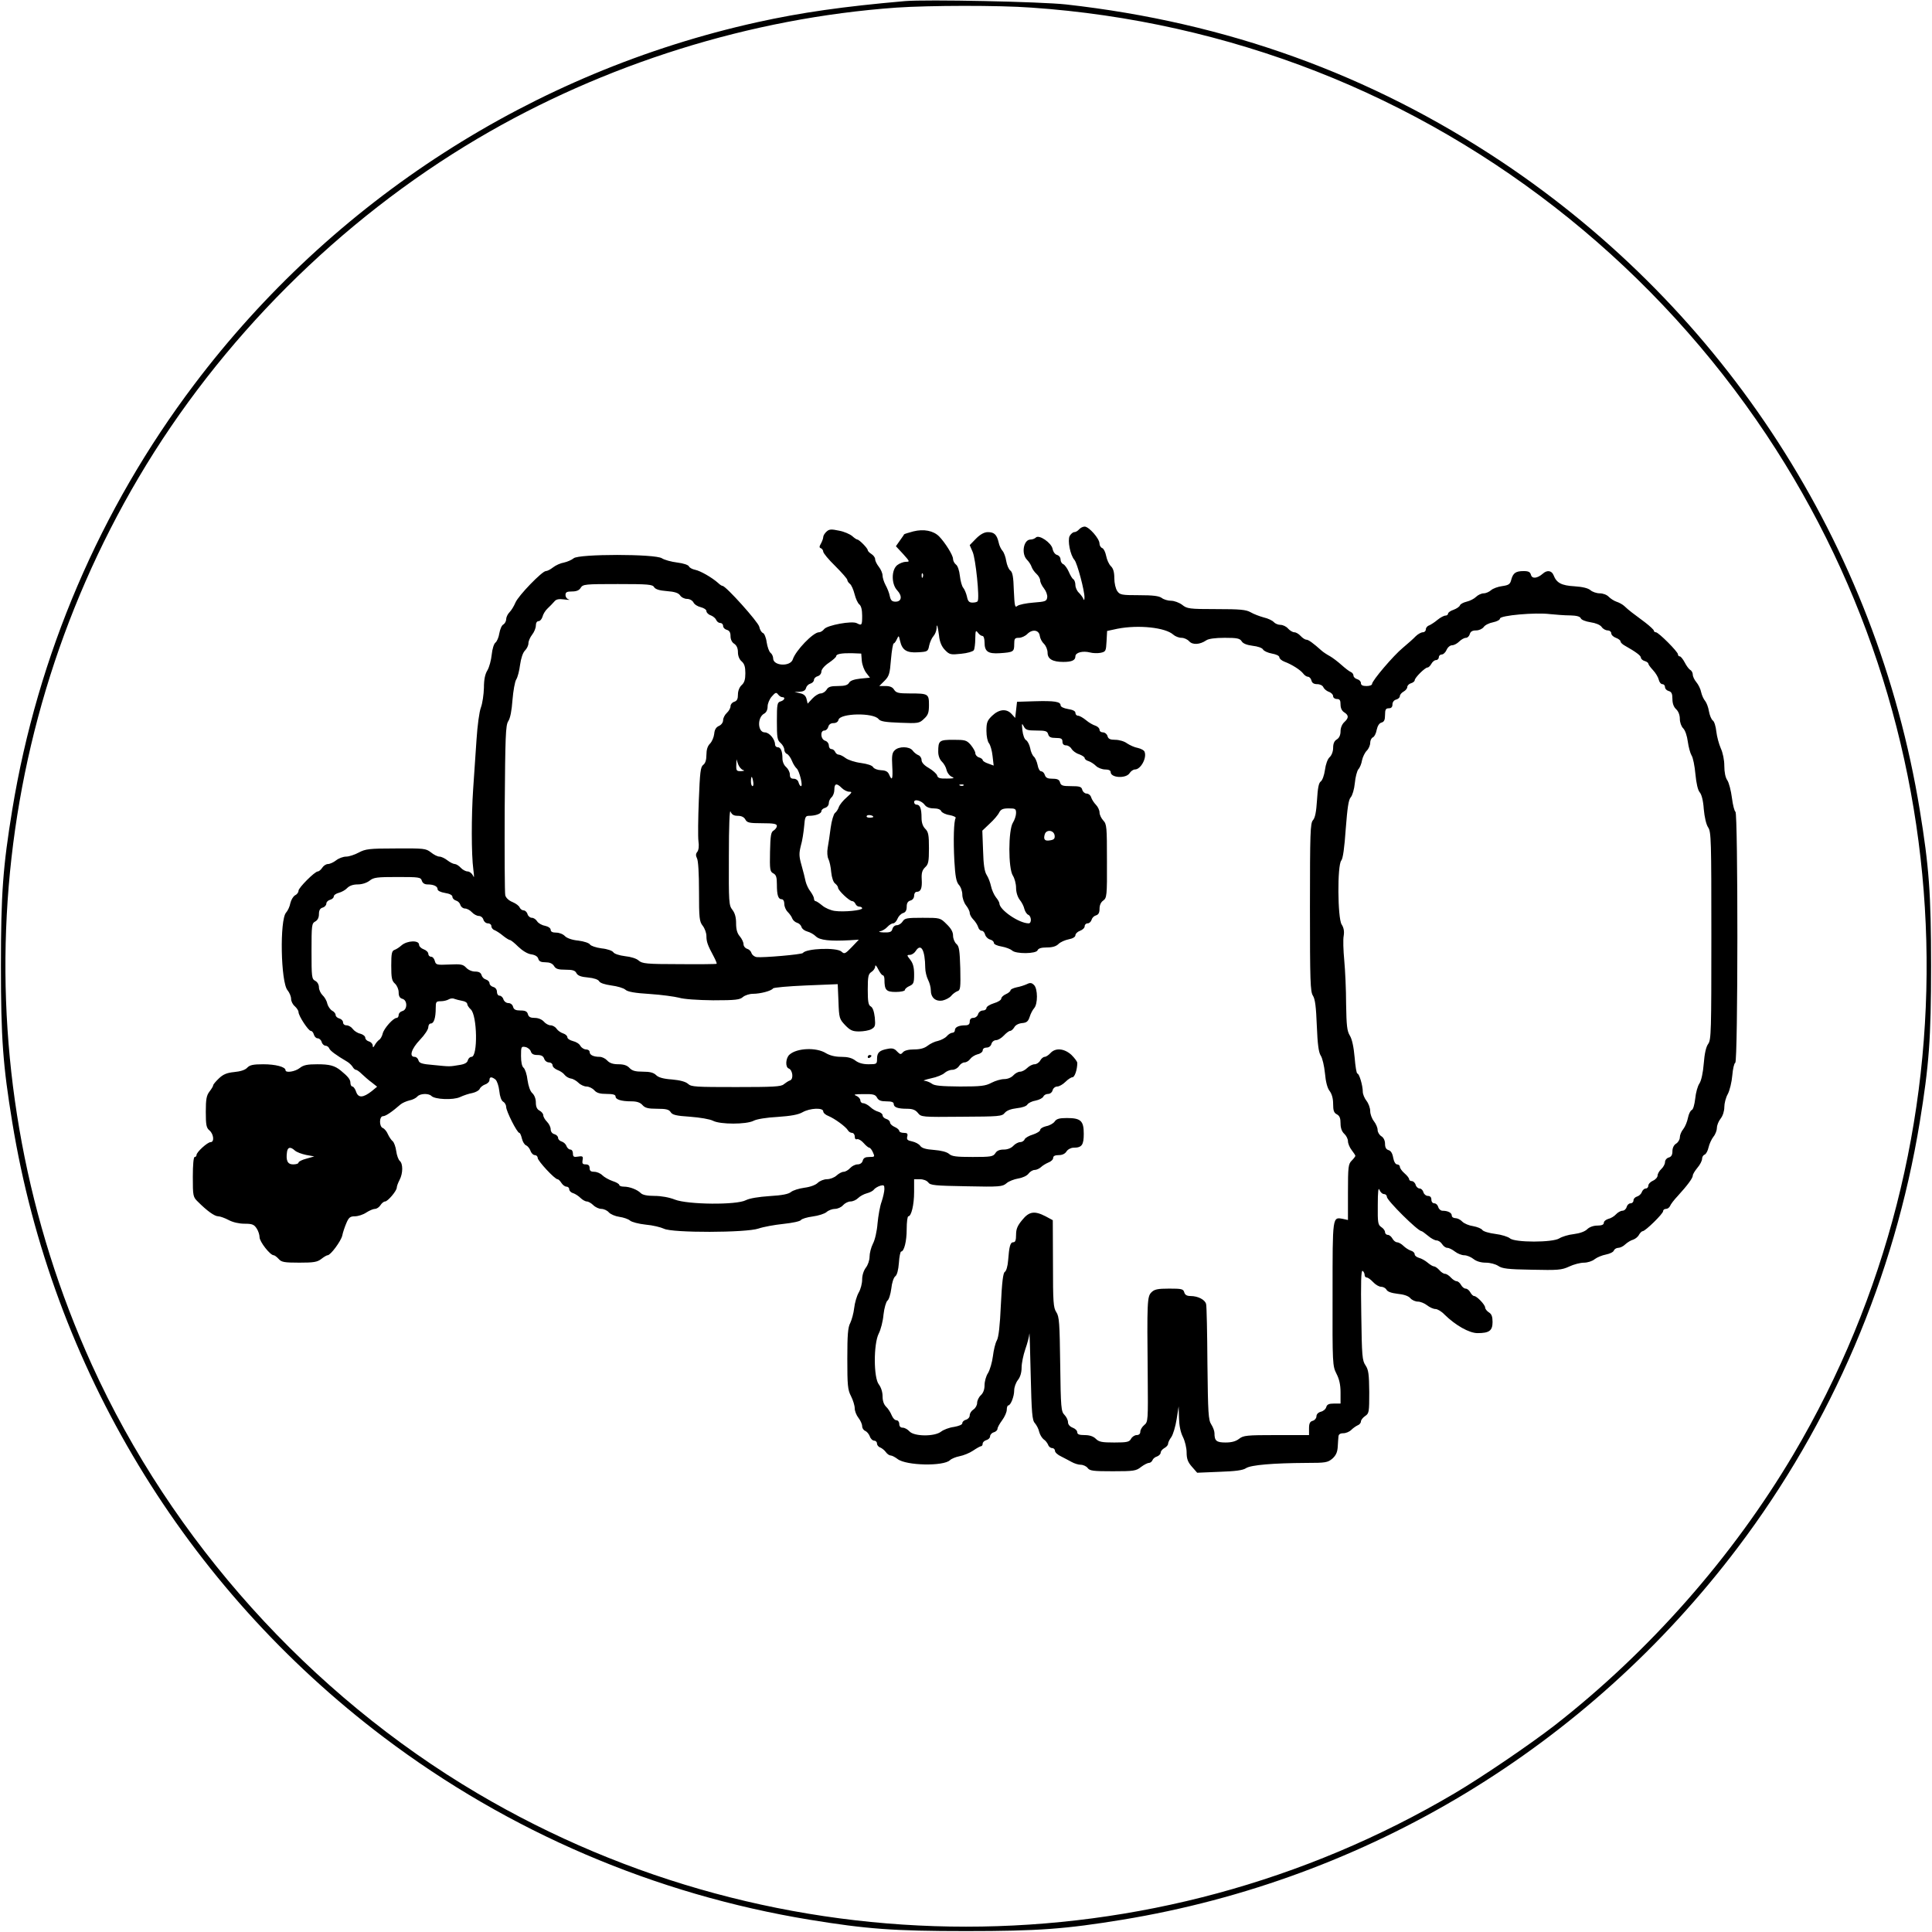 <?xml version="1.0" standalone="no"?>
<!DOCTYPE svg PUBLIC "-//W3C//DTD SVG 20010904//EN"
 "http://www.w3.org/TR/2001/REC-SVG-20010904/DTD/svg10.dtd">
<svg version="1.0" xmlns="http://www.w3.org/2000/svg"
 width="1042pt" height="1042pt" viewBox="0 0 1042 1042"
 preserveAspectRatio="xMidYMid meet">
<g transform="translate(0,1042) scale(0.1,-0.1)"
fill="#000000" stroke="none">
<path d="M4880 10414 c-331 -29 -557 -61 -797 -114 -1209 -268 -2284 -959
-3035 -1953 -508 -672 -845 -1460 -982 -2295 -50 -306 -61 -451 -61 -842 0
-391 11 -536 61 -842 216 -1322 933 -2508 2004 -3318 675 -510 1462 -847 2298
-984 306 -50 451 -61 842 -61 391 0 536 11 842 61 1324 217 2508 933 3320
2007 508 672 845 1460 982 2295 50 306 61 451 61 842 0 391 -11 536 -61 842
-234 1428 -1049 2691 -2254 3495 -709 472 -1483 752 -2350 849 -137 15 -754
28 -870 18z m682 -35 c528 -36 1049 -153 1538 -344 984 -385 1836 -1073 2427
-1960 1097 -1648 1154 -3795 145 -5500 -328 -553 -777 -1063 -1289 -1462 -132
-102 -389 -277 -538 -365 -1624 -959 -3646 -959 -5270 0 -903 533 -1650 1364
-2080 2312 -701 1544 -606 3330 253 4785 438 742 1082 1386 1827 1827 682 403
1474 651 2260 707 176 12 551 13 727 0z"/>
<path d="M5820 7565 c-7 -8 -18 -15 -26 -15 -7 0 -18 -9 -25 -21 -12 -24 3
-103 26 -129 15 -17 55 -168 54 -202 0 -15 -3 -18 -6 -8 -3 8 -14 23 -24 33
-11 10 -19 29 -19 42 0 13 -5 27 -11 31 -6 3 -17 22 -25 41 -8 18 -21 36 -29
40 -8 3 -15 14 -15 25 0 11 -8 22 -19 25 -11 3 -21 17 -24 33 -7 33 -73 78
-90 61 -6 -6 -19 -11 -29 -11 -38 0 -51 -77 -19 -109 10 -10 22 -28 25 -39 4
-11 15 -27 26 -37 11 -10 20 -26 20 -35 0 -10 9 -29 21 -44 11 -14 19 -36 17
-48 -3 -21 -10 -23 -74 -28 -39 -3 -78 -11 -87 -18 -13 -11 -15 -2 -19 83 -2
74 -7 99 -19 108 -9 7 -18 29 -22 51 -3 21 -12 46 -20 55 -8 9 -18 29 -21 46
-10 42 -24 55 -58 55 -19 0 -40 -11 -64 -35 l-34 -35 16 -37 c16 -36 38 -248
27 -265 -2 -5 -15 -8 -28 -8 -18 0 -25 7 -30 33 -4 17 -13 39 -20 47 -7 8 -15
37 -18 64 -3 29 -12 55 -21 61 -9 7 -16 21 -16 31 0 20 -43 88 -75 121 -31 31
-83 41 -139 27 -26 -7 -49 -14 -50 -16 0 -2 -11 -17 -23 -34 l-21 -30 39 -42
c36 -40 37 -42 15 -42 -13 0 -34 -8 -47 -18 -32 -26 -32 -102 0 -136 29 -31
24 -61 -9 -61 -19 0 -26 7 -31 30 -3 17 -14 44 -23 60 -9 17 -16 40 -16 51 0
12 -9 33 -20 47 -11 14 -20 32 -20 41 0 9 -9 21 -20 28 -11 7 -20 16 -20 21 0
10 -46 57 -56 57 -4 0 -17 9 -28 19 -12 10 -43 24 -71 29 -42 9 -53 8 -67 -5
-10 -9 -18 -22 -18 -30 0 -7 -6 -23 -12 -34 -10 -17 -10 -23 0 -26 6 -3 12
-11 12 -18 0 -8 29 -43 65 -78 36 -36 65 -69 65 -75 0 -5 6 -15 14 -21 8 -6
19 -31 25 -55 6 -24 17 -49 26 -56 10 -8 15 -30 15 -61 0 -52 -2 -54 -29 -40
-26 14 -160 -11 -176 -32 -7 -9 -19 -17 -28 -17 -31 0 -126 -99 -141 -146 -13
-41 -106 -36 -106 5 0 10 -6 24 -14 30 -8 6 -17 32 -21 57 -3 25 -13 48 -20
50 -8 3 -17 18 -20 34 -6 26 -180 220 -198 220 -4 0 -15 7 -24 16 -34 30 -95
65 -124 71 -15 3 -30 11 -33 18 -3 8 -30 17 -63 21 -32 4 -69 14 -83 23 -36
24 -449 24 -476 0 -11 -9 -34 -19 -52 -23 -19 -3 -45 -15 -59 -26 -14 -11 -31
-20 -39 -20 -20 0 -148 -132 -164 -170 -8 -19 -22 -42 -32 -52 -10 -10 -18
-27 -18 -38 0 -10 -7 -23 -15 -28 -9 -4 -18 -26 -22 -48 -3 -21 -13 -44 -21
-50 -8 -6 -17 -34 -20 -65 -3 -29 -13 -67 -23 -84 -13 -21 -19 -50 -19 -95 -1
-36 -8 -83 -16 -105 -9 -23 -19 -98 -24 -175 -5 -74 -13 -193 -18 -265 -10
-147 -10 -353 1 -435 5 -39 5 -49 -2 -32 -6 12 -19 22 -29 22 -10 0 -27 9 -37
20 -10 11 -25 20 -32 20 -8 0 -26 9 -40 20 -14 11 -33 20 -43 20 -10 0 -30 10
-46 23 -27 21 -37 22 -189 21 -145 0 -164 -3 -200 -22 -22 -12 -53 -22 -68
-22 -16 0 -40 -9 -54 -20 -14 -11 -34 -20 -44 -20 -10 0 -24 -9 -31 -20 -7
-11 -18 -20 -24 -20 -16 0 -104 -88 -104 -104 0 -9 -8 -20 -19 -25 -10 -6 -21
-25 -25 -42 -3 -18 -14 -41 -23 -51 -35 -39 -29 -376 8 -419 10 -12 19 -33 19
-46 0 -13 9 -31 20 -40 11 -10 20 -24 20 -31 0 -21 53 -101 66 -102 7 0 14 -9
17 -20 3 -11 12 -20 20 -20 9 0 19 -9 22 -20 3 -11 13 -20 21 -20 8 0 17 -7
20 -15 5 -12 35 -35 98 -72 10 -6 23 -19 28 -27 5 -9 13 -16 18 -16 5 0 19
-10 32 -23 13 -12 36 -33 53 -45 l29 -23 -29 -24 c-46 -36 -72 -38 -84 -4 -5
16 -15 29 -20 29 -6 0 -11 9 -11 20 0 18 -13 34 -52 66 -33 27 -61 34 -126 34
-54 0 -75 -4 -95 -20 -25 -20 -77 -28 -77 -12 0 18 -54 32 -120 32 -55 0 -73
-4 -87 -19 -11 -12 -37 -20 -70 -23 -39 -4 -59 -12 -82 -34 -17 -16 -31 -33
-31 -37 0 -5 -9 -20 -20 -34 -16 -21 -20 -41 -20 -109 0 -72 3 -87 20 -101 23
-20 27 -63 6 -63 -17 0 -76 -54 -76 -69 0 -6 -4 -11 -10 -11 -6 0 -10 -42 -10
-107 0 -104 1 -109 28 -135 48 -48 89 -78 109 -78 10 0 35 -9 56 -20 22 -12
56 -20 86 -20 41 0 51 -4 65 -25 9 -13 16 -35 16 -48 0 -24 57 -97 76 -97 5 0
17 -9 27 -20 15 -17 29 -20 111 -20 78 0 97 3 119 20 14 11 29 20 34 20 16 0
72 76 79 106 3 16 13 46 22 67 13 31 21 37 46 37 17 0 45 9 61 20 17 11 38 20
47 20 10 0 23 9 30 20 7 11 18 20 25 20 14 0 63 57 63 75 0 7 7 26 15 41 19
36 19 88 1 103 -7 6 -16 30 -19 53 -3 23 -12 47 -19 53 -7 5 -19 23 -26 38 -6
15 -19 30 -27 33 -21 8 -20 64 1 64 14 0 48 23 95 64 10 8 31 17 47 21 17 3
36 13 43 21 13 16 60 19 76 3 19 -19 117 -23 154 -6 19 9 49 19 67 22 18 4 36
14 39 22 3 8 16 19 29 24 13 4 24 15 24 24 0 18 11 19 32 3 9 -8 18 -35 21
-62 3 -30 11 -52 21 -58 9 -5 16 -18 16 -28 0 -23 59 -140 71 -140 4 0 10 -14
14 -31 4 -17 14 -33 22 -36 8 -3 19 -16 24 -29 4 -13 15 -24 24 -24 8 0 15 -7
15 -15 0 -16 92 -115 107 -115 5 0 14 -9 21 -20 7 -11 19 -20 27 -20 8 0 15
-6 15 -14 0 -8 9 -18 21 -21 12 -4 30 -16 40 -26 10 -10 26 -19 34 -19 8 0 24
-9 35 -20 11 -11 31 -20 43 -20 13 0 32 -8 41 -19 9 -10 35 -21 57 -24 22 -3
48 -12 57 -20 9 -8 47 -18 85 -22 37 -3 81 -14 98 -22 45 -23 444 -22 510 1
26 9 86 20 134 25 48 5 91 14 95 21 4 6 32 15 63 19 31 4 65 15 75 24 10 9 31
17 45 17 15 0 35 9 44 20 10 11 28 20 40 20 13 0 31 8 42 19 10 10 31 21 46
25 16 4 34 13 39 21 6 7 21 16 34 20 19 5 22 3 22 -18 0 -13 -7 -44 -15 -68
-9 -24 -18 -76 -22 -117 -3 -41 -14 -90 -25 -110 -10 -20 -18 -51 -18 -70 0
-19 -9 -45 -20 -59 -12 -16 -20 -41 -20 -64 0 -21 -8 -53 -19 -71 -10 -18 -21
-55 -24 -83 -3 -27 -13 -63 -21 -80 -13 -24 -16 -64 -16 -193 0 -143 2 -168
20 -202 11 -22 20 -51 20 -66 0 -14 9 -37 20 -51 11 -14 20 -34 20 -45 0 -10
7 -21 16 -25 8 -3 20 -16 25 -29 4 -13 15 -24 24 -24 8 0 15 -7 15 -15 0 -9 8
-19 18 -22 9 -4 23 -15 30 -25 7 -10 19 -18 26 -18 7 0 24 -9 37 -19 46 -36
249 -40 283 -6 7 7 30 17 51 21 21 4 54 17 73 30 19 13 39 24 43 24 5 0 9 6 9
14 0 7 9 16 20 19 11 3 20 12 20 20 0 9 9 19 20 22 11 3 20 12 20 19 0 7 11
27 25 46 14 19 25 44 25 57 0 13 4 23 8 23 13 0 32 48 32 81 0 17 9 42 20 56
13 16 20 41 20 67 0 23 9 67 20 99 11 31 21 69 22 84 1 16 4 -83 7 -218 5
-211 8 -250 23 -265 9 -11 20 -31 23 -47 4 -15 15 -33 24 -40 10 -6 20 -20 24
-29 3 -10 13 -18 22 -18 8 0 15 -7 15 -15 0 -8 15 -22 33 -30 17 -9 43 -22 57
-30 14 -8 36 -15 49 -15 13 0 30 -8 37 -17 11 -16 30 -18 136 -18 113 0 126 2
152 23 16 12 35 22 43 22 7 0 16 7 19 15 3 8 14 17 25 20 10 4 19 13 19 20 0
8 9 19 20 25 11 6 20 16 20 23 0 7 8 24 18 37 9 14 22 56 28 95 l11 70 2 -63
c1 -41 8 -76 21 -102 11 -22 20 -59 20 -83 0 -34 6 -52 28 -77 l29 -33 120 5
c86 3 127 8 144 20 27 17 146 27 326 28 102 0 114 2 139 23 19 17 27 34 29 63
1 21 3 47 4 57 1 11 9 17 26 17 14 0 33 8 43 18 10 10 26 21 35 25 9 3 17 13
17 20 0 8 10 21 23 30 21 14 22 21 22 129 -1 97 -4 120 -20 144 -18 26 -20 50
-23 273 -3 174 -1 241 7 237 6 -4 11 -14 11 -22 0 -8 5 -14 11 -14 7 0 22 -11
35 -25 13 -14 32 -25 43 -25 11 0 24 -7 29 -16 6 -11 27 -18 60 -22 32 -3 57
-11 68 -23 9 -11 28 -19 41 -19 14 0 36 -9 50 -20 14 -11 34 -20 45 -20 11 0
33 -13 49 -30 59 -58 133 -100 178 -100 63 0 81 13 81 60 0 29 -5 43 -20 52
-11 7 -20 19 -20 26 0 15 -45 62 -59 62 -6 0 -15 9 -21 20 -6 11 -17 20 -25
20 -8 0 -19 9 -25 20 -6 11 -17 20 -24 20 -7 0 -21 9 -31 20 -10 11 -24 20
-32 20 -7 0 -21 9 -30 20 -10 11 -23 20 -29 20 -6 0 -21 9 -34 20 -13 11 -34
23 -47 26 -13 4 -23 12 -23 19 0 8 -9 17 -21 20 -12 4 -30 16 -40 26 -10 10
-26 19 -34 19 -8 0 -19 9 -25 20 -6 11 -17 20 -25 20 -8 0 -15 7 -15 15 0 8
-9 20 -20 27 -18 12 -20 23 -19 118 0 73 3 98 9 83 5 -13 16 -23 25 -23 8 0
15 -7 15 -15 0 -19 167 -185 187 -185 3 0 18 -11 35 -25 16 -14 37 -25 46 -25
10 0 23 -9 30 -20 7 -11 19 -20 28 -20 9 0 27 -9 41 -20 14 -11 37 -20 50 -20
14 0 36 -9 50 -20 16 -13 41 -20 67 -20 23 0 52 -8 66 -17 21 -15 52 -19 181
-21 141 -3 161 -2 202 17 25 12 61 21 80 21 19 0 45 8 58 19 13 10 40 21 61
25 20 4 39 13 42 21 3 8 14 15 24 15 10 0 27 8 38 19 11 10 30 22 42 25 12 4
27 16 32 27 6 10 15 19 20 19 14 0 110 94 110 108 0 7 7 12 15 12 9 0 18 7 22
15 3 9 22 34 42 55 52 57 81 96 81 110 0 7 11 25 25 42 14 16 25 38 25 48 0
10 6 20 14 23 8 3 17 21 21 39 4 18 16 44 26 57 11 13 19 35 19 48 0 14 9 36
20 50 12 15 20 41 20 62 0 20 8 52 19 71 10 19 21 64 24 100 3 35 10 66 16 68
15 5 15 1349 1 1354 -5 2 -14 35 -19 75 -5 39 -16 82 -25 95 -10 14 -16 43
-16 77 0 33 -8 71 -19 95 -10 23 -21 63 -24 90 -3 28 -11 55 -19 60 -8 6 -17
28 -21 50 -3 21 -13 46 -20 55 -8 9 -18 30 -22 48 -3 17 -15 41 -26 54 -10 12
-19 30 -19 40 0 10 -6 22 -14 26 -7 4 -21 23 -30 41 -9 17 -21 32 -26 32 -6 0
-10 5 -10 11 0 14 -105 119 -119 119 -6 0 -11 4 -11 9 0 4 -21 24 -47 44 -27
20 -59 44 -72 54 -13 10 -31 25 -41 35 -10 9 -29 19 -42 23 -12 4 -31 16 -41
26 -10 11 -31 19 -49 19 -17 0 -40 8 -50 17 -13 11 -42 18 -86 21 -70 4 -97
18 -113 60 -10 25 -35 29 -58 8 -30 -26 -58 -29 -64 -6 -4 15 -13 20 -39 20
-43 0 -57 -10 -67 -46 -6 -25 -14 -30 -49 -35 -23 -3 -50 -13 -60 -22 -10 -9
-28 -17 -40 -17 -12 0 -31 -9 -41 -19 -10 -10 -33 -22 -51 -26 -17 -4 -34 -13
-36 -20 -3 -8 -19 -18 -35 -24 -16 -5 -29 -15 -29 -20 0 -6 -6 -11 -14 -11 -8
0 -27 -10 -43 -23 -15 -13 -36 -26 -45 -30 -10 -3 -18 -13 -18 -22 0 -8 -7
-15 -16 -15 -9 0 -27 -10 -39 -22 -12 -13 -43 -40 -69 -62 -50 -41 -166 -177
-166 -195 0 -6 -13 -11 -30 -11 -21 0 -30 5 -30 16 0 9 -9 18 -20 21 -11 3
-20 12 -20 19 0 8 -7 17 -15 20 -8 3 -31 21 -50 38 -20 18 -48 39 -62 47 -15
8 -35 21 -44 29 -47 42 -72 60 -83 60 -7 0 -21 9 -31 20 -10 11 -25 20 -34 20
-9 0 -24 9 -34 20 -9 11 -28 20 -41 20 -13 0 -29 7 -36 15 -7 8 -31 20 -54 25
-22 6 -54 18 -71 28 -25 14 -57 17 -185 17 -146 0 -158 2 -184 23 -16 12 -43
22 -60 22 -17 0 -40 7 -50 15 -15 11 -48 15 -122 15 -95 0 -104 2 -118 22 -9
13 -16 43 -16 70 0 33 -6 53 -19 65 -10 10 -21 34 -25 55 -4 20 -13 39 -21 42
-8 3 -15 14 -15 25 0 26 -57 91 -80 91 -10 0 -23 -7 -30 -15z m-843 -257 c-3
-8 -6 -5 -6 6 -1 11 2 17 5 13 3 -3 4 -12 1 -19z m-1449 -55 c7 -11 28 -18 68
-21 42 -3 63 -10 72 -23 7 -11 24 -19 37 -19 14 0 29 -8 35 -19 5 -11 23 -22
40 -26 16 -4 30 -13 30 -21 0 -8 11 -19 24 -23 13 -5 26 -17 29 -25 4 -9 13
-16 22 -16 8 0 15 -7 15 -16 0 -9 9 -18 20 -21 14 -4 20 -14 20 -34 0 -18 8
-34 20 -41 13 -9 20 -24 20 -46 0 -20 8 -39 20 -49 15 -13 20 -30 20 -64 0
-33 -5 -51 -20 -64 -12 -11 -20 -31 -20 -51 0 -24 -5 -34 -20 -39 -11 -3 -20
-14 -20 -24 0 -10 -9 -26 -20 -36 -11 -10 -20 -28 -20 -39 0 -12 -9 -25 -22
-31 -16 -7 -24 -20 -26 -43 -2 -18 -12 -42 -23 -53 -13 -13 -19 -33 -19 -60 0
-28 -6 -46 -17 -54 -15 -11 -18 -40 -24 -191 -4 -99 -5 -198 -2 -221 4 -26 1
-48 -6 -57 -9 -11 -9 -20 -2 -35 7 -11 11 -85 11 -179 0 -144 2 -162 20 -185
11 -14 20 -39 20 -55 0 -31 6 -49 40 -112 10 -19 17 -36 15 -38 -2 -2 -92 -3
-201 -2 -178 0 -200 3 -219 19 -11 11 -43 21 -74 24 -32 4 -58 13 -63 21 -5 8
-32 18 -63 21 -31 4 -59 14 -63 21 -5 8 -32 17 -63 21 -33 3 -61 13 -72 24
-10 11 -31 19 -47 19 -20 0 -30 5 -30 15 0 9 -13 18 -31 22 -17 3 -36 14 -42
24 -7 11 -19 19 -29 19 -9 0 -20 9 -23 20 -3 11 -13 20 -21 20 -8 0 -17 7 -21
15 -3 9 -20 22 -39 30 -20 8 -36 23 -39 37 -3 13 -4 223 -3 468 3 392 5 448
19 470 11 16 19 58 23 115 4 49 13 99 20 110 8 12 17 48 21 80 5 35 15 65 26
76 11 11 19 28 19 40 0 11 9 32 20 46 11 14 20 36 20 49 0 15 6 24 15 24 8 0
17 11 21 24 3 13 15 33 27 44 12 11 28 28 36 37 10 13 24 16 55 12 22 -3 33
-3 24 0 -10 2 -18 13 -18 24 0 15 7 19 35 19 24 0 39 6 47 20 12 19 24 20 200
20 164 0 188 -2 196 -17z m4940 -152 c36 -1 54 -6 58 -16 3 -8 26 -17 52 -21
28 -4 52 -14 60 -25 7 -11 22 -19 33 -19 10 0 19 -7 19 -15 0 -9 11 -20 25
-25 14 -5 25 -14 25 -19 0 -6 10 -16 23 -23 60 -34 87 -54 87 -65 0 -6 9 -15
20 -18 11 -3 20 -10 20 -14 0 -5 11 -20 25 -35 14 -15 28 -38 31 -51 3 -14 12
-25 20 -25 8 0 14 -7 14 -16 0 -9 9 -18 20 -21 15 -4 20 -14 20 -43 0 -24 7
-43 20 -55 12 -11 20 -31 20 -52 0 -19 8 -41 18 -51 11 -11 21 -41 25 -72 4
-29 13 -62 20 -74 8 -11 17 -57 21 -101 5 -51 13 -86 23 -98 10 -11 19 -44 22
-90 4 -44 13 -84 24 -100 16 -24 17 -71 17 -584 0 -514 -1 -561 -17 -583 -12
-16 -20 -54 -24 -106 -4 -50 -13 -91 -23 -107 -10 -14 -20 -51 -23 -82 -4 -33
-11 -59 -19 -62 -7 -3 -16 -21 -20 -41 -4 -21 -15 -48 -25 -61 -11 -13 -19
-33 -19 -45 0 -12 -9 -27 -20 -34 -12 -7 -20 -23 -20 -41 0 -20 -6 -30 -20
-34 -11 -3 -20 -14 -20 -25 0 -10 -9 -27 -20 -37 -11 -10 -20 -26 -20 -35 0
-9 -11 -22 -25 -28 -14 -6 -25 -18 -25 -27 0 -8 -6 -15 -14 -15 -8 0 -17 -9
-21 -19 -3 -10 -15 -21 -25 -24 -11 -3 -20 -12 -20 -21 0 -9 -7 -16 -16 -16
-9 0 -18 -9 -21 -20 -3 -11 -13 -20 -23 -20 -9 0 -25 -9 -34 -19 -10 -11 -28
-22 -42 -25 -13 -4 -24 -13 -24 -21 0 -10 -11 -15 -35 -15 -21 0 -43 -8 -55
-20 -12 -12 -40 -22 -72 -26 -29 -3 -64 -14 -78 -23 -36 -23 -240 -23 -266 0
-11 9 -46 20 -79 24 -32 4 -64 13 -70 21 -5 8 -28 17 -50 21 -22 3 -48 14 -58
24 -10 11 -27 19 -37 19 -11 0 -20 6 -20 14 0 15 -21 26 -50 26 -10 0 -20 9
-23 20 -3 11 -12 20 -21 20 -9 0 -16 8 -16 20 0 13 -7 20 -19 20 -10 0 -21 9
-24 20 -3 11 -12 20 -20 20 -9 0 -19 9 -22 20 -3 11 -13 20 -21 20 -8 0 -14 5
-14 10 0 6 -11 20 -25 32 -14 12 -25 28 -25 35 0 7 -7 13 -15 13 -8 0 -17 14
-21 36 -4 24 -13 38 -25 41 -13 4 -19 14 -19 34 0 18 -8 34 -20 41 -11 7 -20
22 -20 34 0 12 -9 33 -20 47 -11 14 -20 38 -20 55 0 16 -9 41 -20 55 -11 14
-20 36 -20 49 0 33 -19 98 -29 98 -5 0 -11 39 -15 87 -5 57 -14 99 -26 118
-15 25 -18 53 -20 170 0 77 -5 183 -10 236 -5 53 -7 112 -3 132 4 25 0 44 -11
61 -22 34 -24 320 -2 345 9 11 17 68 24 170 9 115 15 158 27 171 9 10 19 44
22 76 3 33 12 66 19 75 8 8 17 30 20 49 4 18 15 41 26 52 10 10 18 29 18 42 0
13 7 26 14 29 8 3 18 22 21 41 5 22 14 36 26 39 14 4 19 14 19 41 0 29 4 36
20 36 14 0 20 7 20 21 0 12 8 23 20 26 11 3 20 11 20 19 0 7 9 18 20 24 11 6
20 17 20 25 0 7 9 17 20 20 11 3 20 11 20 16 0 14 56 69 69 69 6 0 15 9 21 20
6 11 17 20 25 20 8 0 15 7 15 15 0 8 7 15 15 15 9 0 21 11 27 25 6 14 19 25
30 25 10 0 27 9 38 20 11 11 27 20 36 20 9 0 18 9 21 20 4 14 14 20 34 20 16
0 33 8 41 18 7 11 30 22 51 26 20 4 37 13 37 20 0 17 191 34 270 24 30 -3 79
-7 108 -7z m-3403 -114 c4 -32 15 -56 32 -73 24 -25 31 -26 87 -20 33 3 63 12
68 19 4 6 8 35 8 62 1 44 2 48 14 33 7 -10 18 -18 25 -18 6 0 11 -15 11 -34 0
-50 18 -63 82 -59 74 5 78 8 78 48 0 31 3 35 25 35 14 0 34 9 46 21 27 27 63
22 67 -11 2 -14 12 -33 23 -43 10 -10 19 -31 19 -48 0 -33 27 -49 85 -49 46 0
65 9 65 30 0 21 40 31 79 21 14 -4 40 -5 56 -2 29 6 30 9 33 62 l3 56 56 12
c113 22 258 7 301 -32 10 -9 30 -17 44 -17 14 0 32 -8 42 -19 18 -20 57 -18
91 5 12 9 49 14 100 14 67 0 82 -3 92 -19 7 -12 28 -20 59 -24 27 -3 51 -11
56 -20 4 -8 26 -18 48 -22 23 -4 40 -12 40 -20 0 -7 12 -18 28 -24 40 -15 85
-44 100 -63 7 -10 19 -18 26 -18 8 0 16 -9 19 -20 3 -14 14 -20 31 -20 15 0
29 -7 33 -16 3 -8 16 -20 29 -25 13 -4 24 -15 24 -24 0 -8 9 -15 20 -15 16 0
20 -7 20 -30 0 -19 7 -34 20 -42 25 -16 25 -30 0 -53 -12 -11 -20 -31 -20 -49
0 -20 -7 -36 -20 -44 -14 -8 -20 -23 -20 -46 0 -19 -8 -40 -19 -50 -11 -10
-21 -38 -25 -68 -4 -29 -14 -57 -23 -63 -11 -8 -16 -36 -20 -101 -4 -62 -10
-95 -22 -108 -14 -16 -16 -67 -16 -470 0 -398 2 -455 16 -476 12 -19 17 -60
21 -162 4 -101 10 -144 21 -161 9 -13 19 -56 23 -96 4 -46 13 -80 25 -95 12
-16 19 -40 19 -70 0 -35 4 -48 20 -56 15 -8 20 -21 20 -49 0 -25 7 -44 20 -56
11 -10 20 -28 20 -40 0 -12 9 -34 20 -48 11 -14 20 -28 20 -31 0 -3 -9 -15
-20 -26 -18 -18 -20 -33 -20 -170 l0 -150 -27 6 c-57 10 -56 20 -56 -403 -1
-382 0 -390 21 -432 15 -29 22 -59 22 -101 l0 -60 -36 0 c-27 0 -37 -5 -41
-19 -3 -11 -16 -22 -29 -25 -15 -4 -24 -14 -24 -25 0 -10 -9 -21 -20 -24 -15
-4 -20 -14 -20 -41 l0 -36 -176 0 c-161 0 -178 -2 -201 -20 -18 -14 -41 -20
-73 -20 -50 0 -60 9 -60 51 0 11 -8 32 -17 46 -16 24 -18 61 -21 328 -1 165
-4 309 -7 321 -5 24 -44 44 -84 44 -20 0 -30 6 -34 20 -5 18 -14 20 -81 20
-63 0 -80 -4 -96 -20 -23 -23 -24 -48 -20 -452 2 -240 2 -247 -19 -264 -12
-10 -21 -26 -21 -36 0 -11 -7 -18 -20 -18 -10 0 -24 -9 -30 -20 -9 -17 -21
-20 -90 -20 -67 0 -83 3 -100 20 -13 13 -33 20 -60 20 -29 0 -40 4 -40 15 0 9
-11 20 -25 25 -15 6 -25 17 -25 30 0 11 -9 29 -19 39 -18 18 -20 38 -23 273
-3 223 -5 257 -21 281 -16 24 -18 54 -18 262 l-1 234 -39 21 c-60 31 -89 26
-126 -20 -25 -30 -33 -48 -33 -79 0 -30 -4 -41 -15 -41 -16 0 -22 -20 -28 -99
-2 -29 -10 -57 -18 -61 -9 -6 -15 -54 -21 -177 -5 -113 -12 -176 -22 -193 -8
-14 -17 -52 -21 -85 -4 -32 -16 -73 -26 -90 -11 -16 -19 -46 -19 -66 0 -23 -7
-42 -20 -54 -11 -10 -20 -29 -20 -41 0 -13 -9 -29 -20 -36 -11 -7 -20 -21 -20
-31 0 -11 -9 -21 -20 -24 -11 -3 -20 -11 -20 -19 0 -8 -18 -15 -45 -20 -25 -3
-56 -15 -69 -25 -35 -28 -146 -27 -171 1 -10 11 -26 20 -37 20 -11 0 -18 7
-18 20 0 11 -7 20 -15 20 -9 0 -20 12 -26 27 -6 15 -19 36 -30 46 -12 12 -19
31 -19 56 0 23 -8 48 -20 64 -29 36 -29 218 -1 274 11 21 23 67 26 103 4 36
14 69 21 75 8 5 17 35 21 65 3 31 13 60 21 66 10 7 17 34 20 73 2 33 8 61 12
61 16 0 30 55 30 120 0 39 4 70 9 70 16 0 31 62 31 131 l0 69 31 0 c19 0 37
-7 45 -17 11 -16 36 -18 206 -21 180 -4 195 -2 216 16 12 11 41 22 64 26 24 4
47 15 55 26 8 11 23 20 33 20 10 0 25 7 34 15 8 8 26 19 40 25 14 5 26 16 26
25 0 10 10 15 30 15 19 0 34 7 42 20 7 11 24 20 38 20 45 0 55 15 55 75 0 70
-16 85 -91 85 -40 0 -56 -4 -66 -19 -7 -10 -28 -22 -46 -25 -17 -4 -32 -13
-32 -20 0 -7 -18 -18 -39 -25 -21 -6 -42 -18 -45 -26 -3 -8 -14 -15 -24 -15
-10 0 -27 -9 -37 -20 -11 -12 -31 -20 -51 -20 -23 0 -38 -6 -46 -20 -12 -18
-24 -20 -122 -20 -89 0 -113 3 -128 17 -12 10 -42 18 -81 21 -44 3 -66 10 -74
22 -7 10 -26 20 -44 24 -25 5 -30 10 -26 26 4 16 0 20 -19 20 -13 0 -24 5 -24
10 0 6 -11 16 -25 22 -14 6 -25 17 -25 24 0 7 -9 16 -20 19 -11 3 -20 12 -20
20 0 7 -10 15 -23 19 -12 3 -32 14 -44 26 -12 11 -29 20 -38 20 -8 0 -15 7
-15 15 0 9 -10 20 -22 25 -18 7 -8 9 39 9 52 1 64 -2 73 -19 8 -15 21 -20 50
-20 28 0 40 -4 40 -14 0 -18 22 -26 72 -26 29 0 45 -6 58 -22 18 -23 21 -23
236 -21 204 1 218 2 233 21 11 13 33 21 65 25 29 3 52 11 57 20 5 8 25 18 44
21 20 4 39 14 42 22 3 7 14 14 25 14 11 0 22 8 25 20 3 11 14 20 25 20 10 0
30 11 44 25 14 14 31 25 38 25 12 0 26 41 26 77 0 8 -15 27 -32 44 -39 35 -86
39 -113 9 -10 -11 -24 -20 -31 -20 -7 0 -18 -9 -24 -20 -6 -11 -20 -20 -30
-20 -11 0 -29 -9 -40 -20 -11 -11 -28 -20 -38 -20 -11 0 -27 -9 -37 -20 -11
-12 -31 -20 -49 -20 -17 0 -48 -9 -69 -20 -32 -17 -56 -20 -169 -20 -101 1
-138 4 -152 15 -11 8 -29 15 -40 16 -12 0 4 6 35 13 31 6 64 20 73 29 10 9 28
17 42 17 13 0 29 9 36 20 7 11 20 20 30 20 9 0 23 8 30 18 7 10 25 22 41 26
15 3 27 13 27 21 0 9 9 15 21 15 12 0 23 8 26 20 3 11 14 20 25 20 10 0 29 11
42 25 13 14 28 25 34 25 6 0 16 9 22 19 6 12 23 21 42 23 25 2 33 9 41 33 5
17 16 38 24 47 21 23 20 105 0 125 -13 13 -21 14 -39 5 -13 -6 -38 -14 -55
-17 -18 -4 -33 -11 -33 -16 0 -5 -11 -15 -25 -21 -14 -6 -25 -17 -25 -24 0 -7
-18 -19 -40 -25 -22 -7 -40 -18 -40 -26 0 -7 -9 -13 -19 -13 -11 0 -23 -9 -26
-20 -3 -11 -15 -20 -26 -20 -12 0 -19 -7 -19 -20 0 -14 -7 -20 -24 -20 -35 0
-56 -10 -56 -26 0 -8 -6 -14 -13 -14 -8 0 -22 -8 -31 -19 -9 -10 -31 -21 -47
-25 -17 -3 -42 -15 -56 -26 -18 -14 -41 -20 -73 -20 -30 0 -52 -6 -60 -15 -12
-14 -15 -13 -32 4 -14 16 -26 19 -51 14 -44 -8 -57 -20 -57 -54 0 -28 -2 -29
-46 -29 -31 0 -54 7 -71 20 -18 14 -41 20 -76 20 -33 0 -61 7 -83 20 -51 32
-156 28 -196 -8 -21 -18 -24 -68 -4 -75 21 -8 27 -57 7 -64 -9 -3 -24 -13 -34
-21 -14 -13 -58 -15 -257 -15 -216 0 -242 1 -259 17 -13 12 -43 20 -87 24 -46
3 -73 11 -85 23 -14 14 -34 19 -72 19 -41 0 -58 5 -72 20 -13 14 -31 20 -60
20 -29 0 -47 6 -60 20 -10 11 -28 20 -41 20 -33 0 -54 10 -54 26 0 8 -9 14
-20 14 -10 0 -24 9 -30 19 -5 11 -23 22 -40 26 -16 4 -30 13 -30 20 0 8 -10
17 -22 21 -13 4 -29 15 -36 25 -7 11 -22 19 -33 19 -10 0 -27 9 -36 20 -11 12
-30 20 -49 20 -23 0 -33 5 -37 20 -4 15 -14 20 -40 20 -26 0 -36 5 -40 20 -3
12 -14 20 -25 20 -12 0 -23 9 -27 20 -3 11 -13 20 -21 20 -8 0 -14 9 -14 21 0
12 -8 23 -20 26 -11 3 -20 12 -20 20 0 8 -9 17 -19 20 -11 3 -21 13 -24 24 -4
13 -14 19 -35 19 -17 0 -37 9 -48 21 -17 18 -28 20 -91 17 -68 -3 -72 -2 -78
19 -3 13 -12 23 -20 23 -8 0 -15 7 -15 15 0 9 -11 20 -25 25 -14 5 -25 16 -25
25 0 25 -64 23 -95 -4 -11 -10 -28 -21 -37 -24 -15 -5 -18 -19 -18 -85 0 -66
3 -82 20 -97 11 -10 20 -31 20 -47 0 -21 6 -31 20 -35 28 -7 28 -59 0 -66 -11
-3 -20 -12 -20 -21 0 -9 -5 -16 -11 -16 -18 0 -68 -56 -75 -84 -3 -14 -12 -30
-19 -34 -6 -4 -17 -16 -23 -27 -9 -16 -11 -17 -12 -4 0 9 -9 19 -20 22 -11 3
-20 12 -20 20 0 8 -12 18 -27 22 -15 3 -33 15 -41 26 -7 10 -22 19 -33 19 -11
0 -19 7 -19 16 0 9 -9 18 -20 21 -11 3 -20 11 -20 19 0 7 -8 18 -19 23 -10 6
-22 23 -26 38 -3 16 -15 36 -26 46 -10 10 -19 29 -19 42 0 14 -8 29 -20 35
-19 10 -20 21 -20 160 0 139 1 150 20 160 13 7 20 21 20 40 0 20 6 31 20 35
11 3 20 13 20 22 0 8 9 17 20 20 11 3 20 11 20 18 0 7 12 16 28 20 15 4 35 15
45 26 12 12 31 19 56 19 23 0 48 8 64 20 22 18 40 20 150 20 117 0 126 -1 132
-20 4 -13 15 -20 30 -20 34 0 55 -10 55 -26 0 -8 16 -16 40 -20 26 -4 40 -12
40 -21 0 -8 9 -17 19 -20 11 -3 21 -13 24 -24 3 -10 14 -19 25 -19 10 0 27 -9
37 -20 10 -11 27 -20 37 -20 11 0 22 -9 25 -20 3 -11 14 -20 24 -20 11 0 19
-7 19 -15 0 -9 8 -19 18 -22 9 -4 30 -17 45 -30 16 -13 33 -23 37 -23 5 0 25
-16 45 -36 22 -21 49 -38 69 -41 22 -3 36 -12 39 -24 4 -14 14 -19 39 -19 22
0 37 -6 46 -20 9 -16 23 -20 62 -20 38 0 52 -4 59 -19 7 -13 25 -20 62 -23 32
-3 55 -11 60 -20 5 -10 31 -18 66 -23 32 -4 66 -14 76 -23 12 -11 50 -18 132
-23 62 -4 133 -14 157 -20 25 -8 101 -13 184 -14 122 0 145 3 161 18 11 9 35
17 54 17 40 0 100 16 108 29 3 5 83 12 177 16 l172 7 4 -93 c3 -90 5 -95 36
-128 27 -28 40 -34 75 -34 23 0 53 5 66 12 21 12 23 18 19 63 -4 33 -11 54
-22 60 -13 7 -16 26 -16 91 0 71 3 84 20 95 11 7 20 20 20 30 0 10 7 4 16 -15
9 -18 20 -33 25 -33 5 0 9 -10 9 -22 0 -58 9 -68 61 -68 27 0 49 5 49 10 0 6
11 16 25 22 22 10 25 17 25 63 0 38 -6 60 -21 79 -19 24 -19 26 -2 26 10 0 24
9 31 20 29 46 51 7 52 -90 0 -19 7 -48 15 -64 8 -15 15 -41 15 -56 0 -41 26
-63 64 -56 17 4 38 15 46 25 8 10 23 21 33 25 17 5 18 17 16 123 -3 97 -6 120
-21 132 -10 9 -18 29 -18 45 0 20 -11 39 -35 62 -34 34 -35 34 -129 34 -85 0
-97 -2 -108 -20 -7 -11 -21 -20 -31 -20 -11 0 -21 -9 -24 -20 -4 -16 -13 -20
-47 -19 -22 1 -31 4 -20 6 12 2 30 13 40 24 9 10 23 19 31 19 7 0 18 11 23 24
5 13 18 27 29 31 15 4 21 15 21 35 0 19 6 29 20 33 12 3 20 14 20 26 0 12 6
21 14 21 22 0 30 19 27 68 -2 34 3 49 18 64 18 16 21 31 21 103 0 72 -3 88
-20 105 -13 13 -20 33 -20 59 0 49 -8 71 -26 71 -8 0 -14 6 -14 14 0 19 41 8
58 -16 8 -11 26 -18 48 -18 22 0 37 -6 40 -15 4 -8 24 -18 45 -21 21 -4 36
-11 33 -16 -10 -16 -13 -118 -7 -231 5 -84 10 -112 24 -129 11 -11 19 -36 19
-53 0 -18 9 -44 20 -58 11 -14 20 -32 20 -41 0 -9 9 -25 19 -35 10 -10 22 -28
26 -40 3 -12 12 -21 20 -21 7 0 15 -9 18 -21 3 -11 15 -23 26 -26 12 -3 21
-11 21 -18 0 -8 18 -16 42 -20 23 -4 48 -14 56 -21 19 -20 131 -19 138 1 4 10
20 15 50 15 30 0 50 6 63 19 10 10 35 21 55 25 22 4 36 13 36 22 0 8 11 19 25
24 14 5 25 16 25 25 0 8 7 15 16 15 9 0 18 9 21 19 3 11 13 21 24 24 13 4 19
14 19 35 0 20 7 36 20 45 19 14 21 25 20 212 0 185 -1 200 -20 220 -11 12 -20
31 -20 43 0 12 -9 31 -19 41 -10 10 -22 28 -26 40 -3 12 -15 21 -25 21 -9 0
-20 9 -23 20 -4 17 -14 20 -60 20 -46 0 -55 3 -60 20 -4 15 -14 20 -40 20 -27
0 -37 5 -42 20 -3 11 -12 20 -20 20 -7 0 -16 15 -19 34 -4 19 -13 39 -20 45
-8 7 -17 27 -20 46 -4 19 -14 38 -22 43 -9 5 -17 27 -20 53 -4 38 -3 41 7 22
10 -20 20 -23 69 -23 49 0 58 -3 63 -20 4 -15 14 -20 41 -20 29 0 36 -4 36
-20 0 -13 7 -20 20 -20 10 0 24 -9 29 -19 6 -10 24 -24 41 -29 16 -6 30 -15
30 -21 0 -5 9 -13 21 -16 12 -4 30 -16 40 -26 10 -10 33 -19 49 -19 19 0 30
-5 30 -14 0 -32 83 -36 102 -6 7 11 20 20 29 20 31 0 65 62 52 95 -2 8 -19 17
-36 21 -18 3 -44 15 -59 25 -14 11 -43 19 -63 19 -28 0 -38 5 -42 20 -3 11
-14 20 -24 20 -11 0 -19 6 -19 14 0 8 -10 18 -22 22 -13 4 -36 17 -51 30 -16
13 -35 24 -43 24 -8 0 -14 7 -14 15 0 10 -14 17 -40 21 -24 4 -40 12 -40 20 0
20 -34 25 -140 22 l-95 -3 -5 -44 -5 -43 -19 21 c-27 30 -67 27 -105 -9 -27
-26 -31 -37 -31 -82 0 -29 6 -58 14 -67 7 -9 16 -39 19 -68 l6 -52 -30 11
c-16 5 -29 14 -29 18 0 5 -9 12 -20 15 -11 3 -20 14 -20 23 0 9 -12 29 -25 45
-22 25 -30 27 -93 27 -77 0 -82 -4 -82 -65 0 -21 8 -41 19 -52 11 -10 23 -31
26 -46 4 -16 17 -32 29 -37 16 -7 10 -9 -27 -9 -39 -1 -50 3 -53 17 -3 9 -23
27 -45 40 -25 14 -39 30 -39 43 0 11 -8 23 -17 26 -10 4 -24 15 -31 25 -17 23
-75 24 -97 1 -14 -13 -16 -31 -13 -85 4 -71 -1 -83 -17 -45 -7 16 -19 22 -44
23 -19 1 -37 8 -42 16 -5 10 -31 18 -66 23 -32 4 -68 16 -82 26 -13 10 -30 19
-38 19 -7 0 -16 7 -19 15 -4 8 -12 15 -20 15 -8 0 -14 9 -14 19 0 11 -9 23
-20 26 -25 8 -28 55 -4 55 9 0 18 9 21 20 3 13 14 20 28 20 14 0 25 7 27 18
10 36 188 39 216 4 10 -13 36 -17 116 -20 98 -4 104 -3 129 21 22 20 27 33 27
75 0 60 -4 62 -103 62 -61 0 -74 3 -85 20 -8 14 -23 20 -46 20 l-34 0 28 28
c25 25 29 38 35 115 4 48 11 87 15 87 4 0 11 10 17 23 10 21 10 21 17 -9 11
-50 35 -66 97 -62 51 3 54 4 60 36 4 18 14 41 23 51 9 10 16 28 17 42 1 31 6
16 14 -44z m-417 -131 c2 -22 13 -51 24 -65 l20 -26 -52 -5 c-34 -4 -55 -11
-61 -23 -7 -12 -23 -17 -59 -17 -39 0 -53 -4 -62 -20 -7 -11 -21 -20 -32 -20
-10 0 -30 -12 -44 -27 l-26 -28 -6 25 c-4 17 -15 27 -35 31 l-30 7 28 1 c19 1
31 7 34 20 3 11 13 21 24 24 10 3 19 12 19 20 0 8 9 17 20 20 11 3 20 14 20
25 0 11 16 31 40 47 22 15 40 31 40 36 0 12 30 17 85 16 l50 -2 3 -39z m-429
-196 c19 0 12 -17 -9 -23 -18 -5 -20 -14 -20 -106 0 -89 2 -103 20 -118 11
-10 20 -26 20 -36 0 -9 6 -20 14 -23 8 -3 20 -20 27 -37 7 -18 19 -36 26 -42
14 -12 35 -95 23 -95 -4 0 -10 9 -13 20 -3 12 -14 20 -26 20 -15 0 -21 6 -21
23 0 12 -9 30 -20 40 -12 10 -20 29 -20 46 0 39 -9 61 -26 61 -8 0 -14 7 -14
15 0 28 -31 65 -55 65 -39 0 -42 80 -4 101 12 6 19 21 19 39 0 15 10 40 23 54
19 22 24 23 33 11 6 -8 16 -15 23 -15z m-211 -393 c10 -3 5 -5 -10 -6 -25 -1
-28 2 -27 32 l1 32 9 -27 c6 -15 18 -29 27 -31z m54 -62 c3 -14 1 -25 -3 -25
-5 0 -9 11 -9 25 0 14 2 25 4 25 2 0 6 -11 8 -25z m478 -35 c11 -11 29 -20 40
-20 18 0 15 -5 -14 -31 -19 -16 -38 -40 -42 -52 -4 -12 -13 -26 -21 -32 -7 -6
-18 -42 -23 -80 -5 -39 -12 -87 -16 -108 -4 -22 -2 -49 4 -60 6 -12 13 -44 15
-71 3 -30 12 -55 21 -61 9 -7 16 -17 16 -23 0 -14 61 -72 76 -72 7 0 14 -7 18
-15 3 -8 12 -15 21 -15 8 0 15 -4 15 -9 0 -11 -98 -21 -148 -14 -22 3 -52 16
-67 29 -16 13 -32 24 -37 24 -4 0 -8 6 -8 14 0 7 -9 24 -19 38 -11 13 -22 38
-26 54 -3 16 -13 55 -22 87 -14 49 -14 64 -4 105 8 26 15 73 18 105 4 50 7 57
26 57 37 0 67 12 67 25 0 7 9 15 20 18 11 3 20 14 20 25 0 11 7 25 15 32 8 7
15 25 15 41 0 34 12 37 40 9z m657 14 c-3 -3 -12 -4 -19 -1 -8 3 -5 6 6 6 11
1 17 -2 13 -5z m-1218 -164 c20 0 34 -7 41 -20 9 -17 21 -20 90 -20 63 0 80
-3 80 -15 0 -7 -8 -18 -17 -24 -15 -8 -18 -26 -20 -115 -2 -96 0 -107 17 -116
16 -8 20 -21 20 -60 0 -58 7 -80 26 -80 8 0 14 -10 14 -25 0 -14 8 -33 18 -43
10 -10 22 -26 25 -36 4 -10 16 -20 26 -23 11 -3 21 -13 24 -23 2 -9 16 -20 31
-24 15 -4 35 -15 46 -26 21 -21 77 -27 184 -21 l48 3 -38 -40 c-36 -37 -40
-39 -56 -24 -27 23 -190 17 -208 -8 -6 -8 -215 -26 -249 -22 -13 2 -25 12 -28
22 -3 10 -13 20 -24 23 -10 3 -19 14 -19 25 0 10 -9 29 -20 42 -14 16 -20 37
-20 70 0 32 -6 55 -20 73 -19 24 -20 40 -19 289 0 167 4 255 9 241 7 -17 18
-23 39 -23z m1501 15 c0 -14 -8 -38 -17 -52 -25 -39 -26 -247 0 -286 9 -14 17
-44 17 -65 0 -24 8 -49 19 -64 11 -13 23 -36 26 -51 4 -14 13 -28 21 -31 17
-7 19 -46 2 -46 -52 0 -158 73 -158 108 0 5 -8 20 -19 33 -10 13 -22 40 -26
59 -4 19 -14 46 -23 60 -12 18 -18 56 -20 133 l-4 107 40 38 c22 20 45 47 51
60 9 17 20 22 51 22 36 0 40 -2 40 -25z m-770 -21 c0 -2 -9 -4 -21 -4 -11 0
-18 4 -14 10 5 8 35 3 35 -6z m978 -100 c2 -16 -3 -23 -23 -26 -30 -6 -39 4
-30 33 9 27 49 22 53 -7z m-3195 -892 c15 -2 27 -10 27 -17 0 -6 8 -19 19 -29
35 -32 39 -256 4 -256 -8 0 -17 -8 -20 -19 -3 -13 -18 -21 -46 -25 -54 -9 -49
-9 -139 0 -62 5 -77 10 -81 25 -3 11 -12 19 -21 19 -31 0 -17 44 29 92 25 26
45 56 45 68 0 11 6 20 14 20 16 0 26 30 26 83 0 34 2 37 28 37 15 0 34 5 42
10 8 5 22 7 30 3 8 -3 27 -8 43 -11z m370 -273 c4 -13 14 -19 35 -19 22 0 32
-6 37 -20 3 -11 15 -20 26 -20 10 0 19 -7 19 -15 0 -9 12 -20 27 -26 14 -5 32
-17 38 -26 7 -9 22 -18 34 -20 11 -1 30 -12 41 -23 11 -11 31 -20 43 -20 13 0
32 -9 42 -20 13 -15 31 -20 67 -20 34 0 48 -4 48 -14 0 -16 30 -26 86 -26 28
0 47 -6 59 -20 14 -16 31 -20 79 -20 49 0 64 -4 73 -18 9 -15 29 -20 105 -25
53 -4 107 -13 124 -22 39 -20 178 -20 218 0 16 9 71 18 130 21 72 5 111 12
134 25 40 23 112 26 112 5 0 -8 12 -19 28 -25 34 -14 94 -58 105 -77 4 -8 15
-14 22 -14 8 0 15 -9 15 -20 0 -12 5 -17 13 -14 7 2 23 -7 35 -21 12 -14 26
-25 30 -25 5 0 14 -11 20 -25 11 -24 10 -25 -19 -25 -22 0 -32 -5 -36 -20 -3
-12 -14 -20 -28 -20 -12 0 -30 -9 -40 -20 -10 -11 -26 -20 -35 -20 -9 0 -26
-9 -38 -20 -12 -11 -35 -20 -52 -20 -16 0 -39 -9 -50 -20 -11 -11 -40 -22 -72
-26 -29 -4 -61 -14 -72 -23 -13 -11 -47 -18 -115 -22 -60 -4 -108 -12 -128
-22 -50 -27 -314 -24 -383 3 -30 12 -74 20 -110 20 -39 0 -64 5 -74 15 -19 19
-60 35 -92 35 -13 0 -24 4 -24 9 0 5 -16 15 -36 21 -20 7 -45 21 -55 31 -11
11 -30 19 -44 19 -18 0 -25 5 -25 20 0 14 -7 20 -21 20 -17 0 -20 5 -17 23 4
20 1 23 -24 19 -23 -4 -28 -1 -28 17 0 12 -6 21 -14 21 -8 0 -17 9 -21 19 -3
10 -15 21 -25 24 -11 3 -20 12 -20 20 0 8 -9 17 -20 20 -12 3 -20 14 -20 26 0
12 -9 30 -20 41 -11 11 -20 27 -20 35 0 8 -9 19 -20 25 -14 7 -20 21 -20 44 0
20 -8 40 -19 50 -12 11 -21 38 -26 71 -3 29 -13 59 -21 66 -9 7 -14 30 -14 64
0 50 1 52 24 48 13 -3 26 -14 29 -24z m-1273 -534 c10 -9 37 -19 61 -24 l44
-8 -42 -12 c-24 -6 -43 -16 -43 -21 0 -6 -13 -10 -29 -10 -30 0 -40 20 -33 68
4 26 19 28 42 7z"/>
<path d="M4680 4719 c0 -5 5 -7 10 -4 6 3 10 8 10 11 0 2 -4 4 -10 4 -5 0 -10
-5 -10 -11z"/>
</g>
</svg>
